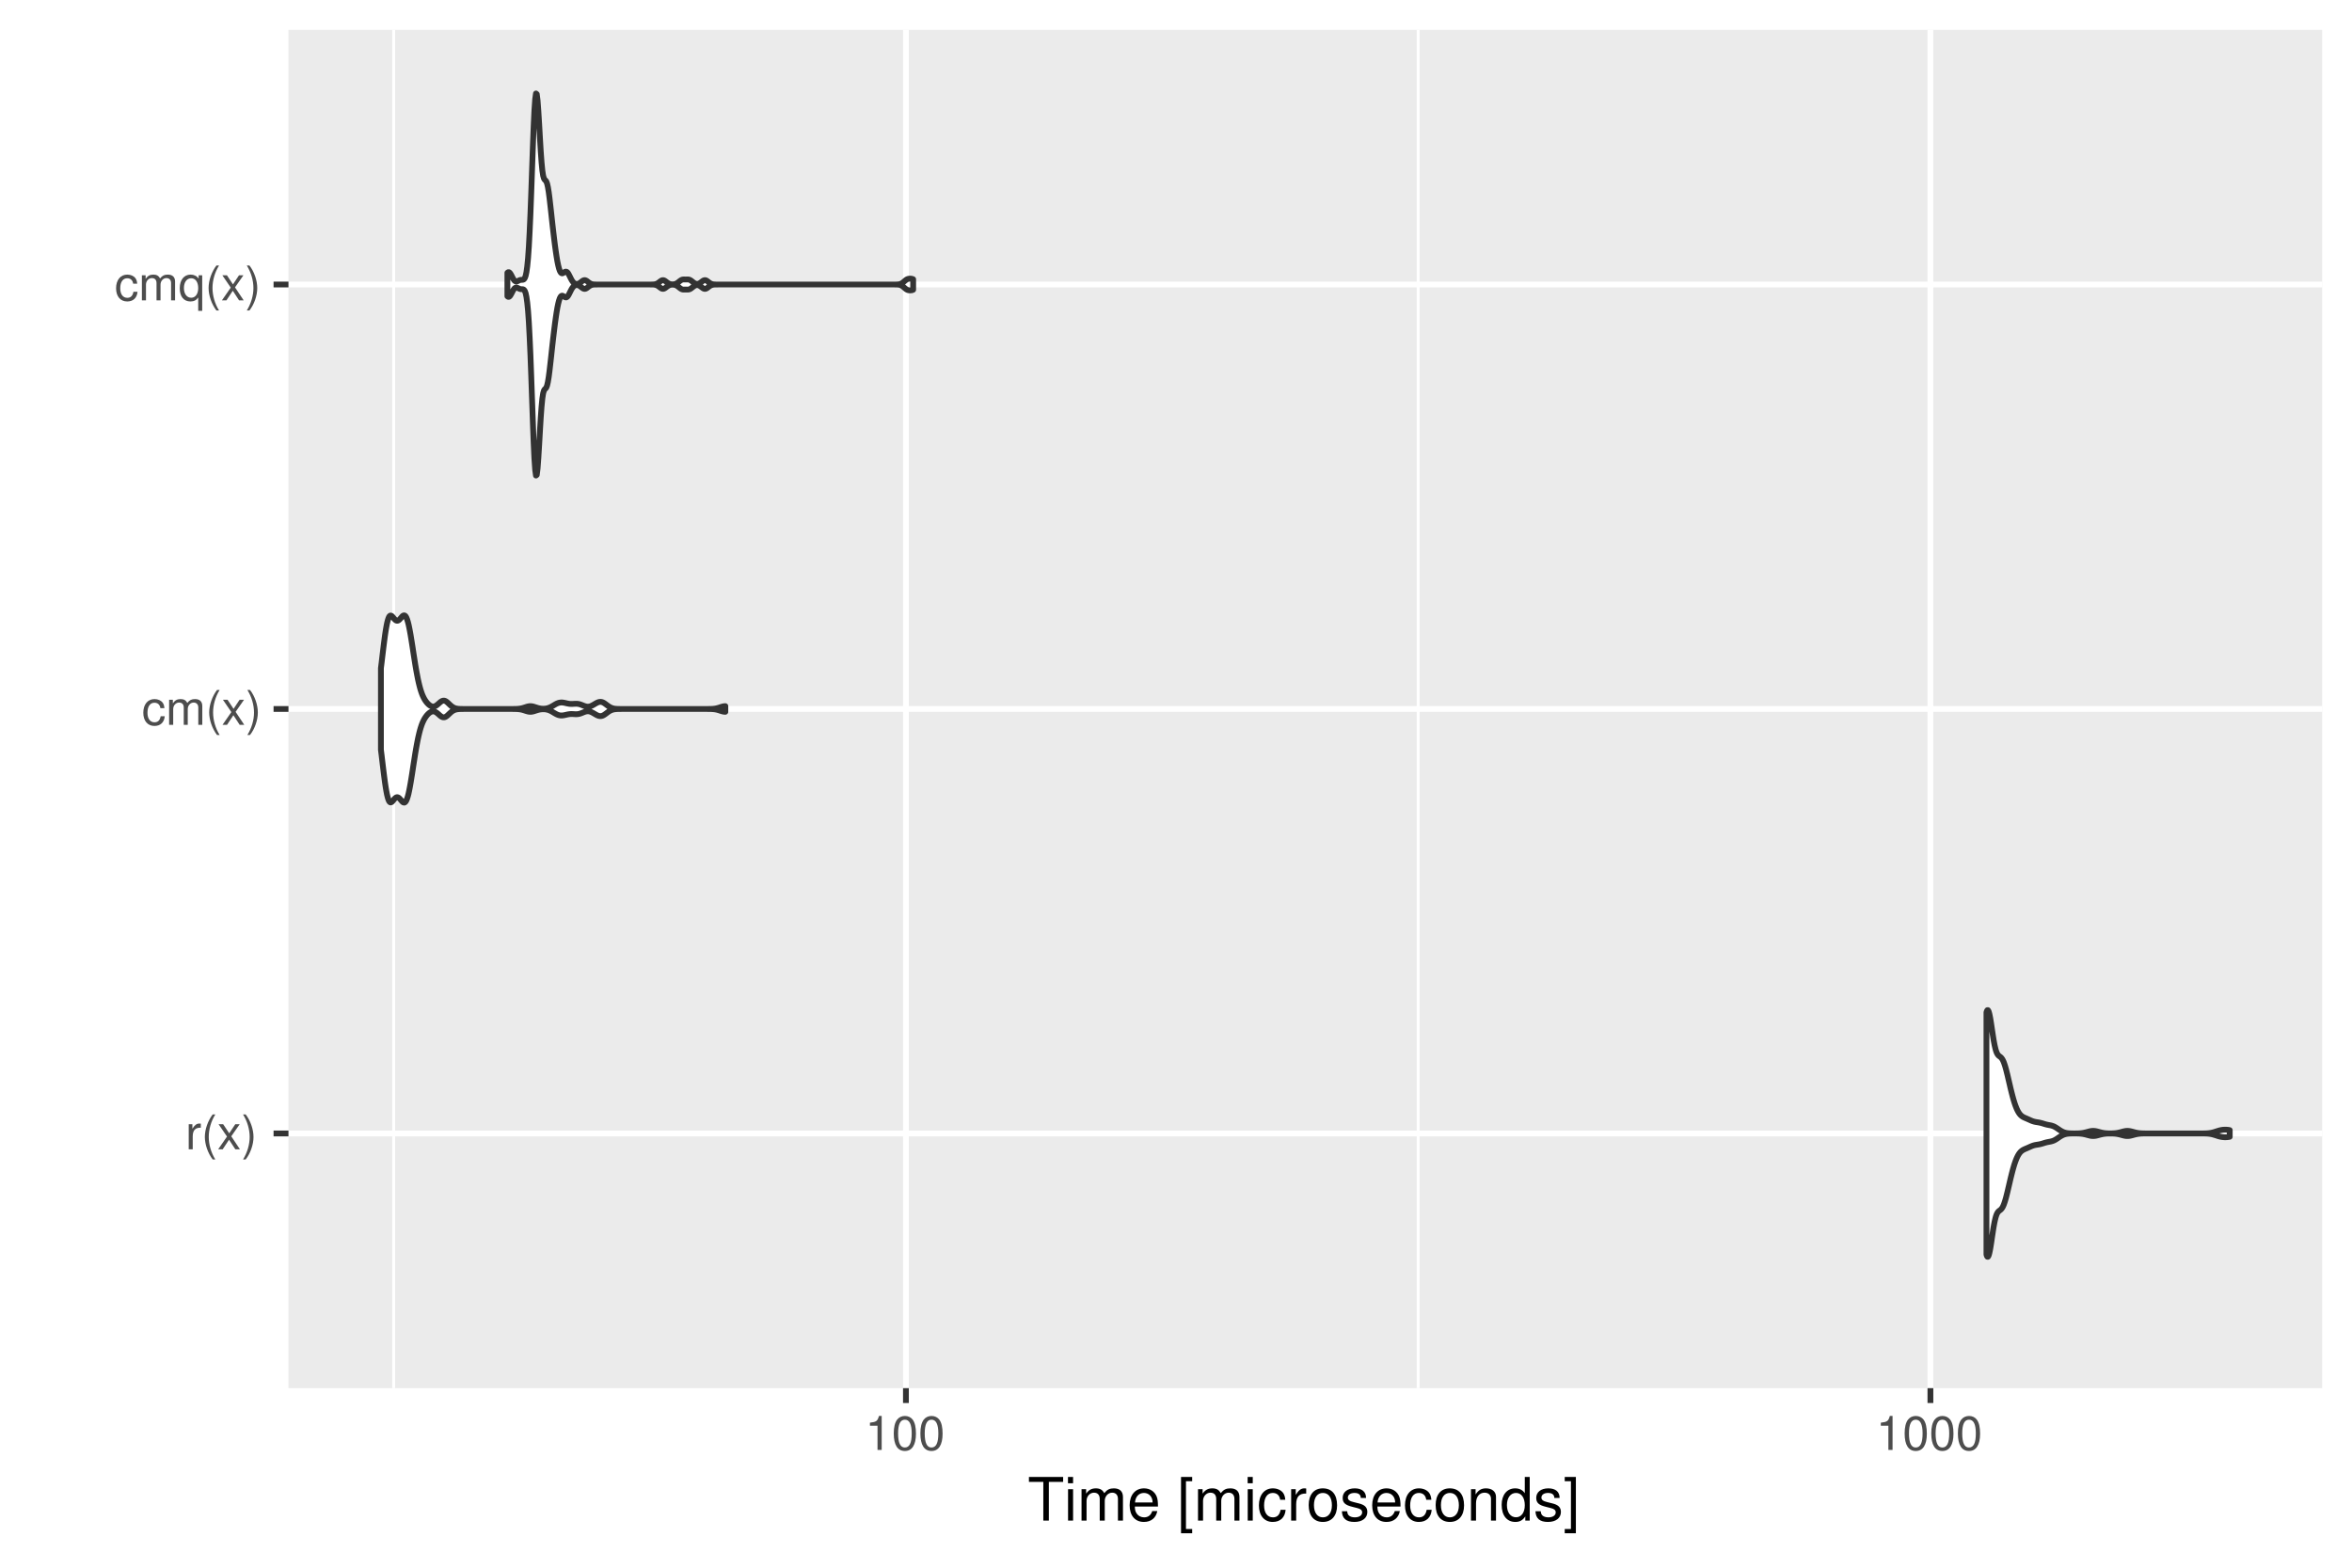 <?xml version="1.0" encoding="UTF-8"?>
<svg xmlns="http://www.w3.org/2000/svg" xmlns:xlink="http://www.w3.org/1999/xlink" width="432pt" height="288pt" viewBox="0 0 432 288" version="1.1">
<defs>
<g>
<symbol overflow="visible" id="glyph0-0">
<path style="stroke:none;" d=""/>
</symbol>
<symbol overflow="visible" id="glyph0-1">
<path style="stroke:none;" d="M 0.609 -4.609 L 0.609 0 L 1.344 0 L 1.344 -2.391 C 1.359 -3.5 1.812 -4 2.828 -3.969 L 2.828 -4.719 C 2.703 -4.734 2.625 -4.734 2.547 -4.734 C 2.062 -4.734 1.703 -4.453 1.281 -3.781 L 1.281 -4.609 Z M 0.609 -4.609 "/>
</symbol>
<symbol overflow="visible" id="glyph0-2">
<path style="stroke:none;" d="M 2.078 -6.406 C 1.203 -5.266 0.641 -3.656 0.641 -2.281 C 0.641 -0.891 1.203 0.719 2.078 1.859 L 2.562 1.859 C 1.781 0.609 1.359 -0.875 1.359 -2.281 C 1.359 -3.672 1.781 -5.156 2.562 -6.406 Z M 2.078 -6.406 "/>
</symbol>
<symbol overflow="visible" id="glyph0-3">
<path style="stroke:none;" d="M 2.562 -2.391 L 4.109 -4.609 L 3.297 -4.609 L 2.188 -2.938 L 1.078 -4.609 L 0.234 -4.609 L 1.781 -2.344 L 0.156 0 L 0.984 0 L 2.156 -1.766 L 3.312 0 L 4.156 0 Z M 2.562 -2.391 "/>
</symbol>
<symbol overflow="visible" id="glyph0-4">
<path style="stroke:none;" d="M 0.812 1.859 C 1.703 0.719 2.25 -0.891 2.25 -2.266 C 2.25 -3.656 1.703 -5.266 0.812 -6.406 L 0.328 -6.406 C 1.109 -5.156 1.547 -3.672 1.547 -2.266 C 1.547 -0.875 1.109 0.609 0.328 1.859 Z M 0.812 1.859 "/>
</symbol>
<symbol overflow="visible" id="glyph0-5">
<path style="stroke:none;" d="M 4.141 -3.062 C 4.109 -3.516 4.016 -3.797 3.828 -4.062 C 3.516 -4.484 2.969 -4.734 2.328 -4.734 C 1.078 -4.734 0.266 -3.75 0.266 -2.219 C 0.266 -0.734 1.062 0.203 2.312 0.203 C 3.406 0.203 4.109 -0.453 4.203 -1.578 L 3.453 -1.578 C 3.328 -0.844 2.953 -0.469 2.328 -0.469 C 1.516 -0.469 1.031 -1.141 1.031 -2.219 C 1.031 -3.375 1.516 -4.062 2.312 -4.062 C 2.922 -4.062 3.312 -3.703 3.406 -3.062 Z M 4.141 -3.062 "/>
</symbol>
<symbol overflow="visible" id="glyph0-6">
<path style="stroke:none;" d="M 0.609 -4.609 L 0.609 0 L 1.359 0 L 1.359 -2.891 C 1.359 -3.562 1.844 -4.094 2.438 -4.094 C 2.984 -4.094 3.297 -3.766 3.297 -3.172 L 3.297 0 L 4.031 0 L 4.031 -2.891 C 4.031 -3.562 4.516 -4.094 5.109 -4.094 C 5.641 -4.094 5.969 -3.75 5.969 -3.172 L 5.969 0 L 6.703 0 L 6.703 -3.453 C 6.703 -4.281 6.234 -4.734 5.359 -4.734 C 4.75 -4.734 4.375 -4.562 3.953 -4.031 C 3.672 -4.531 3.312 -4.734 2.703 -4.734 C 2.094 -4.734 1.688 -4.516 1.297 -3.953 L 1.297 -4.609 Z M 0.609 -4.609 "/>
</symbol>
<symbol overflow="visible" id="glyph0-7">
<path style="stroke:none;" d="M 4.359 1.922 L 4.359 -4.609 L 3.703 -4.609 L 3.703 -4 C 3.359 -4.484 2.844 -4.734 2.234 -4.734 C 1.016 -4.734 0.234 -3.75 0.234 -2.219 C 0.234 -0.719 0.969 0.203 2.203 0.203 C 2.844 0.203 3.281 -0.031 3.625 -0.531 L 3.625 1.922 Z M 2.344 -4.062 C 3.125 -4.062 3.625 -3.359 3.625 -2.25 C 3.625 -1.188 3.109 -0.484 2.344 -0.484 C 1.531 -0.484 1 -1.203 1 -2.266 C 1 -3.344 1.531 -4.062 2.344 -4.062 Z M 2.344 -4.062 "/>
</symbol>
<symbol overflow="visible" id="glyph0-8">
<path style="stroke:none;" d="M 2.281 -4.438 L 2.281 0 L 3.047 0 L 3.047 -6.234 L 2.547 -6.234 C 2.266 -5.281 2.094 -5.141 0.891 -5 L 0.891 -4.438 Z M 2.281 -4.438 "/>
</symbol>
<symbol overflow="visible" id="glyph0-9">
<path style="stroke:none;" d="M 2.422 -6.234 C 1.844 -6.234 1.312 -5.984 0.984 -5.547 C 0.578 -5 0.375 -4.172 0.375 -3.016 C 0.375 -0.906 1.078 0.203 2.422 0.203 C 3.734 0.203 4.453 -0.922 4.453 -2.969 C 4.453 -4.172 4.266 -4.984 3.859 -5.547 C 3.531 -5.984 3.016 -6.234 2.422 -6.234 Z M 2.422 -5.547 C 3.25 -5.547 3.672 -4.719 3.672 -3.031 C 3.672 -1.266 3.266 -0.438 2.406 -0.438 C 1.578 -0.438 1.172 -1.297 1.172 -3.016 C 1.172 -4.719 1.578 -5.547 2.422 -5.547 Z M 2.422 -5.547 "/>
</symbol>
<symbol overflow="visible" id="glyph1-0">
<path style="stroke:none;" d=""/>
</symbol>
<symbol overflow="visible" id="glyph1-1">
<path style="stroke:none;" d="M 3.891 -7.109 L 6.516 -7.109 L 6.516 -8.016 L 0.234 -8.016 L 0.234 -7.109 L 2.875 -7.109 L 2.875 0 L 3.891 0 Z M 3.891 -7.109 "/>
</symbol>
<symbol overflow="visible" id="glyph1-2">
<path style="stroke:none;" d="M 1.656 -5.766 L 0.734 -5.766 L 0.734 0 L 1.656 0 Z M 1.656 -8.016 L 0.719 -8.016 L 0.719 -6.859 L 1.656 -6.859 Z M 1.656 -8.016 "/>
</symbol>
<symbol overflow="visible" id="glyph1-3">
<path style="stroke:none;" d="M 0.766 -5.766 L 0.766 0 L 1.688 0 L 1.688 -3.625 C 1.688 -4.453 2.297 -5.125 3.047 -5.125 C 3.734 -5.125 4.109 -4.703 4.109 -3.969 L 4.109 0 L 5.031 0 L 5.031 -3.625 C 5.031 -4.453 5.641 -5.125 6.391 -5.125 C 7.062 -5.125 7.453 -4.703 7.453 -3.969 L 7.453 0 L 8.375 0 L 8.375 -4.328 C 8.375 -5.359 7.781 -5.922 6.703 -5.922 C 5.938 -5.922 5.484 -5.703 4.938 -5.047 C 4.594 -5.672 4.141 -5.922 3.391 -5.922 C 2.625 -5.922 2.094 -5.641 1.609 -4.953 L 1.609 -5.766 Z M 0.766 -5.766 "/>
</symbol>
<symbol overflow="visible" id="glyph1-4">
<path style="stroke:none;" d="M 5.641 -2.578 C 5.641 -3.453 5.578 -3.984 5.406 -4.406 C 5.031 -5.359 4.156 -5.922 3.078 -5.922 C 1.469 -5.922 0.438 -4.703 0.438 -2.812 C 0.438 -0.906 1.438 0.25 3.062 0.25 C 4.375 0.25 5.297 -0.5 5.516 -1.75 L 4.594 -1.75 C 4.344 -0.984 3.828 -0.594 3.094 -0.594 C 2.516 -0.594 2.016 -0.859 1.703 -1.344 C 1.484 -1.672 1.406 -2 1.391 -2.578 Z M 1.422 -3.328 C 1.5 -4.391 2.141 -5.078 3.062 -5.078 C 4 -5.078 4.656 -4.359 4.656 -3.328 Z M 1.422 -3.328 "/>
</symbol>
<symbol overflow="visible" id="glyph1-5">
<path style="stroke:none;" d=""/>
</symbol>
<symbol overflow="visible" id="glyph1-6">
<path style="stroke:none;" d="M 2.75 -8.016 L 0.703 -8.016 L 0.703 2.328 L 2.75 2.328 L 2.75 1.547 L 1.609 1.547 L 1.609 -7.234 L 2.75 -7.234 Z M 2.75 -8.016 "/>
</symbol>
<symbol overflow="visible" id="glyph1-7">
<path style="stroke:none;" d="M 5.188 -3.828 C 5.141 -4.391 5.016 -4.75 4.797 -5.078 C 4.406 -5.609 3.703 -5.922 2.906 -5.922 C 1.344 -5.922 0.344 -4.703 0.344 -2.781 C 0.344 -0.922 1.328 0.25 2.891 0.25 C 4.266 0.25 5.141 -0.578 5.25 -1.984 L 4.328 -1.984 C 4.172 -1.062 3.703 -0.594 2.922 -0.594 C 1.906 -0.594 1.297 -1.422 1.297 -2.781 C 1.297 -4.219 1.891 -5.078 2.891 -5.078 C 3.656 -5.078 4.141 -4.625 4.25 -3.828 Z M 5.188 -3.828 "/>
</symbol>
<symbol overflow="visible" id="glyph1-8">
<path style="stroke:none;" d="M 0.766 -5.766 L 0.766 0 L 1.688 0 L 1.688 -2.984 C 1.688 -4.375 2.266 -5 3.531 -4.969 L 3.531 -5.891 C 3.375 -5.922 3.281 -5.922 3.172 -5.922 C 2.578 -5.922 2.141 -5.578 1.609 -4.719 L 1.609 -5.766 Z M 0.766 -5.766 "/>
</symbol>
<symbol overflow="visible" id="glyph1-9">
<path style="stroke:none;" d="M 2.984 -5.922 C 1.359 -5.922 0.391 -4.781 0.391 -2.844 C 0.391 -0.891 1.359 0.25 3 0.25 C 4.625 0.25 5.609 -0.906 5.609 -2.797 C 5.609 -4.797 4.656 -5.922 2.984 -5.922 Z M 3 -5.078 C 4.031 -5.078 4.656 -4.234 4.656 -2.812 C 4.656 -1.438 4.016 -0.594 3 -0.594 C 1.984 -0.594 1.359 -1.438 1.359 -2.844 C 1.359 -4.234 1.984 -5.078 3 -5.078 Z M 3 -5.078 "/>
</symbol>
<symbol overflow="visible" id="glyph1-10">
<path style="stroke:none;" d="M 4.812 -4.156 C 4.812 -5.297 4.062 -5.922 2.734 -5.922 C 1.391 -5.922 0.516 -5.234 0.516 -4.172 C 0.516 -3.266 0.984 -2.844 2.344 -2.516 L 3.203 -2.297 C 3.844 -2.141 4.094 -1.906 4.094 -1.5 C 4.094 -0.953 3.547 -0.594 2.75 -0.594 C 2.25 -0.594 1.844 -0.734 1.609 -0.984 C 1.469 -1.141 1.391 -1.312 1.344 -1.719 L 0.375 -1.719 C 0.422 -0.391 1.172 0.25 2.672 0.25 C 4.125 0.25 5.047 -0.469 5.047 -1.578 C 5.047 -2.438 4.562 -2.906 3.422 -3.172 L 2.547 -3.391 C 1.797 -3.562 1.469 -3.812 1.469 -4.219 C 1.469 -4.75 1.953 -5.078 2.688 -5.078 C 3.438 -5.078 3.828 -4.766 3.844 -4.156 Z M 4.812 -4.156 "/>
</symbol>
<symbol overflow="visible" id="glyph1-11">
<path style="stroke:none;" d="M 0.766 -5.766 L 0.766 0 L 1.688 0 L 1.688 -3.172 C 1.688 -4.359 2.312 -5.125 3.25 -5.125 C 3.984 -5.125 4.438 -4.688 4.438 -4 L 4.438 0 L 5.359 0 L 5.359 -4.359 C 5.359 -5.312 4.641 -5.922 3.531 -5.922 C 2.672 -5.922 2.125 -5.594 1.609 -4.797 L 1.609 -5.766 Z M 0.766 -5.766 "/>
</symbol>
<symbol overflow="visible" id="glyph1-12">
<path style="stroke:none;" d="M 5.438 -8.016 L 4.531 -8.016 L 4.531 -5.031 C 4.141 -5.625 3.531 -5.922 2.766 -5.922 C 1.266 -5.922 0.281 -4.734 0.281 -2.891 C 0.281 -0.953 1.234 0.25 2.797 0.25 C 3.594 0.25 4.141 -0.047 4.625 -0.766 L 4.625 0 L 5.438 0 Z M 2.922 -5.078 C 3.906 -5.078 4.531 -4.203 4.531 -2.812 C 4.531 -1.484 3.891 -0.609 2.922 -0.609 C 1.906 -0.609 1.25 -1.5 1.25 -2.844 C 1.25 -4.188 1.906 -5.078 2.922 -5.078 Z M 2.922 -5.078 "/>
</symbol>
<symbol overflow="visible" id="glyph1-13">
<path style="stroke:none;" d="M 0.25 2.328 L 2.297 2.328 L 2.297 -8.016 L 0.25 -8.016 L 0.25 -7.234 L 1.391 -7.234 L 1.391 1.547 L 0.25 1.547 Z M 0.25 2.328 "/>
</symbol>
</g>
<clipPath id="clip1">
  <path d="M 52.984 5.48 L 427 5.48 L 427 256 L 52.984 256 Z M 52.984 5.48 "/>
</clipPath>
<clipPath id="clip2">
  <path d="M 72 5.48 L 73 5.48 L 73 256 L 72 256 Z M 72 5.48 "/>
</clipPath>
<clipPath id="clip3">
  <path d="M 260 5.48 L 261 5.48 L 261 256 L 260 256 Z M 260 5.48 "/>
</clipPath>
<clipPath id="clip4">
  <path d="M 52.984 207 L 427.52 207 L 427.52 209 L 52.984 209 Z M 52.984 207 "/>
</clipPath>
<clipPath id="clip5">
  <path d="M 52.984 129 L 427.52 129 L 427.52 131 L 52.984 131 Z M 52.984 129 "/>
</clipPath>
<clipPath id="clip6">
  <path d="M 52.984 51 L 427.52 51 L 427.52 53 L 52.984 53 Z M 52.984 51 "/>
</clipPath>
<clipPath id="clip7">
  <path d="M 165 5.48 L 167 5.48 L 167 256 L 165 256 Z M 165 5.48 "/>
</clipPath>
<clipPath id="clip8">
  <path d="M 354 5.48 L 356 5.48 L 356 256 L 354 256 Z M 354 5.48 "/>
</clipPath>
</defs>
<g id="surface18">
<rect x="0" y="0" width="432" height="288" style="fill:rgb(100%,100%,100%);fill-opacity:1;stroke:none;"/>
<rect x="0" y="0" width="432" height="288" style="fill:rgb(100%,100%,100%);fill-opacity:1;stroke:none;"/>
<path style="fill:none;stroke-width:1.067;stroke-linecap:round;stroke-linejoin:round;stroke:rgb(100%,100%,100%);stroke-opacity:1;stroke-miterlimit:10;" d="M 0 288 L 432 288 L 432 0 L 0 0 Z M 0 288 "/>
<g clip-path="url(#clip1)" clip-rule="nonzero">
<path style=" stroke:none;fill-rule:nonzero;fill:rgb(92.157%,92.157%,92.157%);fill-opacity:1;" d="M 52.984 255.016 L 426.52 255.016 L 426.52 5.48 L 52.984 5.48 Z M 52.984 255.016 "/>
</g>
<g clip-path="url(#clip2)" clip-rule="nonzero">
<path style="fill:none;stroke-width:0.533;stroke-linecap:butt;stroke-linejoin:round;stroke:rgb(100%,100%,100%);stroke-opacity:1;stroke-miterlimit:10;" d="M 72.309 255.016 L 72.309 5.48 "/>
</g>
<g clip-path="url(#clip3)" clip-rule="nonzero">
<path style="fill:none;stroke-width:0.533;stroke-linecap:butt;stroke-linejoin:round;stroke:rgb(100%,100%,100%);stroke-opacity:1;stroke-miterlimit:10;" d="M 260.48 255.016 L 260.48 5.48 "/>
</g>
<g clip-path="url(#clip4)" clip-rule="nonzero">
<path style="fill:none;stroke-width:1.067;stroke-linecap:butt;stroke-linejoin:round;stroke:rgb(100%,100%,100%);stroke-opacity:1;stroke-miterlimit:10;" d="M 52.984 208.227 L 426.52 208.227 "/>
</g>
<g clip-path="url(#clip5)" clip-rule="nonzero">
<path style="fill:none;stroke-width:1.067;stroke-linecap:butt;stroke-linejoin:round;stroke:rgb(100%,100%,100%);stroke-opacity:1;stroke-miterlimit:10;" d="M 52.984 130.246 L 426.52 130.246 "/>
</g>
<g clip-path="url(#clip6)" clip-rule="nonzero">
<path style="fill:none;stroke-width:1.067;stroke-linecap:butt;stroke-linejoin:round;stroke:rgb(100%,100%,100%);stroke-opacity:1;stroke-miterlimit:10;" d="M 52.984 52.266 L 426.52 52.266 "/>
</g>
<g clip-path="url(#clip7)" clip-rule="nonzero">
<path style="fill:none;stroke-width:1.067;stroke-linecap:butt;stroke-linejoin:round;stroke:rgb(100%,100%,100%);stroke-opacity:1;stroke-miterlimit:10;" d="M 166.395 255.016 L 166.395 5.48 "/>
</g>
<g clip-path="url(#clip8)" clip-rule="nonzero">
<path style="fill:none;stroke-width:1.067;stroke-linecap:butt;stroke-linejoin:round;stroke:rgb(100%,100%,100%);stroke-opacity:1;stroke-miterlimit:10;" d="M 354.566 255.016 L 354.566 5.48 "/>
</g>
<path style="fill-rule:nonzero;fill:rgb(100%,100%,100%);fill-opacity:1;stroke-width:1.067;stroke-linecap:round;stroke-linejoin:round;stroke:rgb(20%,20%,20%);stroke-opacity:1;stroke-miterlimit:10;" d="M 364.859 230.473 L 364.945 230.734 L 365.031 230.875 L 365.121 230.883 L 365.207 230.766 L 365.297 230.547 L 365.383 230.238 L 365.469 229.844 L 365.559 229.383 L 365.645 228.863 L 365.734 228.301 L 365.82 227.719 L 365.906 227.129 L 365.996 226.547 L 366.082 225.98 L 366.168 225.441 L 366.258 224.945 L 366.344 224.496 L 366.434 224.094 L 366.52 223.742 L 366.605 223.438 L 366.695 223.184 L 366.781 222.98 L 366.871 222.816 L 366.957 222.684 L 367.043 222.582 L 367.133 222.496 L 367.219 222.426 L 367.305 222.359 L 367.395 222.297 L 367.48 222.223 L 367.57 222.133 L 367.656 222.031 L 367.742 221.91 L 367.832 221.766 L 367.918 221.59 L 368.008 221.391 L 368.094 221.168 L 368.18 220.918 L 368.27 220.645 L 368.355 220.352 L 368.445 220.039 L 368.531 219.707 L 368.617 219.359 L 368.707 219.004 L 368.793 218.637 L 368.879 218.266 L 368.969 217.887 L 369.055 217.512 L 369.145 217.133 L 369.23 216.762 L 369.316 216.395 L 369.406 216.035 L 369.492 215.684 L 369.582 215.34 L 369.668 215.012 L 369.754 214.695 L 369.844 214.391 L 369.93 214.098 L 370.016 213.824 L 370.105 213.562 L 370.191 213.316 L 370.281 213.086 L 370.367 212.871 L 370.453 212.672 L 370.543 212.488 L 370.629 212.316 L 370.719 212.164 L 370.805 212.023 L 370.891 211.898 L 370.98 211.781 L 371.066 211.676 L 371.152 211.586 L 371.242 211.504 L 371.328 211.43 L 371.418 211.367 L 371.504 211.309 L 371.59 211.254 L 371.68 211.207 L 371.766 211.164 L 371.855 211.121 L 371.941 211.082 L 372.027 211.047 L 372.117 211.008 L 372.289 210.938 L 372.379 210.898 L 372.465 210.859 L 372.555 210.82 L 372.727 210.742 L 372.816 210.703 L 372.902 210.664 L 372.992 210.625 L 373.078 210.586 L 373.164 210.551 L 373.254 210.516 L 373.426 210.453 L 373.516 210.426 L 373.602 210.402 L 373.691 210.379 L 373.777 210.359 L 373.863 210.344 L 373.953 210.328 L 374.039 210.312 L 374.129 210.297 L 374.215 210.285 L 374.301 210.27 L 374.391 210.258 L 374.562 210.227 L 374.652 210.207 L 374.738 210.188 L 374.828 210.168 L 375 210.121 L 375.09 210.094 L 375.176 210.07 L 375.266 210.043 L 375.438 209.988 L 375.527 209.961 L 375.613 209.934 L 375.699 209.91 L 375.789 209.887 L 375.875 209.863 L 375.965 209.844 L 376.051 209.824 L 376.137 209.809 L 376.227 209.789 L 376.312 209.773 L 376.402 209.758 L 376.488 209.742 L 376.574 209.723 L 376.664 209.707 L 376.75 209.684 L 376.84 209.66 L 376.926 209.637 L 377.012 209.609 L 377.102 209.578 L 377.188 209.543 L 377.273 209.504 L 377.363 209.461 L 377.449 209.414 L 377.539 209.363 L 377.625 209.312 L 377.711 209.258 L 377.801 209.199 L 377.887 209.141 L 377.977 209.082 L 378.062 209.02 L 378.148 208.961 L 378.238 208.902 L 378.41 208.785 L 378.5 208.73 L 378.586 208.68 L 378.676 208.633 L 378.762 208.586 L 378.848 208.543 L 378.938 208.504 L 379.023 208.465 L 379.113 208.434 L 379.285 208.379 L 379.375 208.355 L 379.547 208.316 L 379.637 208.301 L 379.723 208.289 L 379.812 208.277 L 379.898 208.27 L 379.984 208.258 L 380.074 208.254 L 380.16 208.246 L 380.25 208.242 L 380.336 208.238 L 380.422 208.238 L 380.512 208.234 L 380.598 208.234 L 380.684 208.23 L 381.297 208.23 L 381.387 208.234 L 381.473 208.234 L 381.559 208.238 L 381.648 208.238 L 381.82 208.246 L 381.91 208.25 L 381.996 208.258 L 382.086 208.262 L 382.258 208.277 L 382.348 208.289 L 382.434 208.301 L 382.523 208.312 L 382.609 208.324 L 382.695 208.34 L 382.785 208.359 L 382.871 208.375 L 382.957 208.395 L 383.047 208.418 L 383.133 208.438 L 383.223 208.461 L 383.395 208.508 L 383.484 208.531 L 383.57 208.555 L 383.66 208.578 L 383.746 208.598 L 383.832 208.621 L 383.922 208.641 L 384.008 208.656 L 384.098 208.668 L 384.184 208.68 L 384.27 208.688 L 384.359 208.695 L 384.531 208.695 L 384.621 208.691 L 384.707 208.684 L 384.797 208.672 L 384.883 208.66 L 384.969 208.645 L 385.059 208.629 L 385.145 208.605 L 385.234 208.586 L 385.406 208.539 L 385.496 208.516 L 385.668 208.469 L 385.758 208.445 L 385.844 208.426 L 385.934 208.402 L 386.105 208.363 L 386.195 208.348 L 386.281 208.332 L 386.371 208.316 L 386.543 208.293 L 386.633 208.281 L 386.805 208.266 L 386.895 208.258 L 386.98 208.254 L 387.07 208.25 L 387.242 208.242 L 387.332 208.238 L 387.855 208.238 L 387.941 208.242 L 388.031 208.246 L 388.117 208.246 L 388.207 208.254 L 388.293 208.258 L 388.379 208.266 L 388.469 208.27 L 388.555 208.281 L 388.645 208.289 L 388.816 208.312 L 388.906 208.328 L 389.078 208.359 L 389.168 208.379 L 389.254 208.398 L 389.344 208.418 L 389.516 208.465 L 389.605 208.488 L 389.691 208.512 L 389.781 208.535 L 389.953 208.582 L 390.043 208.602 L 390.215 208.641 L 390.305 208.656 L 390.391 208.672 L 390.48 208.684 L 390.566 208.691 L 390.652 208.695 L 390.828 208.695 L 390.918 208.691 L 391.004 208.684 L 391.09 208.672 L 391.18 208.66 L 391.266 208.645 L 391.352 208.625 L 391.441 208.605 L 391.527 208.582 L 391.617 208.562 L 391.789 208.516 L 391.879 208.488 L 391.965 208.469 L 392.055 208.445 L 392.141 208.422 L 392.227 208.402 L 392.316 208.383 L 392.402 208.363 L 392.492 208.344 L 392.578 208.328 L 392.664 208.316 L 392.754 208.301 L 392.84 208.293 L 392.926 208.281 L 393.016 208.273 L 393.102 208.266 L 393.191 208.258 L 393.277 208.254 L 393.363 208.246 L 393.453 208.242 L 393.539 208.238 L 393.629 208.238 L 393.715 208.234 L 393.801 208.234 L 393.891 208.23 L 394.152 208.23 L 394.238 208.227 L 404.469 208.227 L 404.559 208.23 L 404.73 208.23 L 404.82 208.234 L 404.906 208.234 L 404.996 208.238 L 405.082 208.238 L 405.168 208.242 L 405.258 208.246 L 405.344 208.25 L 405.434 208.258 L 405.52 208.262 L 405.605 208.27 L 405.695 208.277 L 405.867 208.301 L 405.957 208.312 L 406.043 208.328 L 406.133 208.344 L 406.219 208.359 L 406.305 208.379 L 406.395 208.398 L 406.48 208.422 L 406.57 208.445 L 406.656 208.473 L 406.742 208.496 L 406.832 208.523 L 406.918 208.551 L 407.008 208.578 L 407.094 208.609 L 407.18 208.637 L 407.27 208.664 L 407.441 208.719 L 407.531 208.746 L 407.617 208.77 L 407.707 208.793 L 407.879 208.832 L 407.969 208.848 L 408.055 208.863 L 408.145 208.879 L 408.23 208.891 L 408.316 208.898 L 408.406 208.906 L 408.492 208.914 L 408.578 208.918 L 408.668 208.918 L 408.754 208.922 L 408.844 208.918 L 409.016 208.91 L 409.105 208.902 L 409.191 208.891 L 409.281 208.883 L 409.453 208.852 L 409.543 208.836 L 409.543 207.617 L 409.453 207.598 L 409.367 207.582 L 409.281 207.57 L 409.191 207.559 L 409.105 207.551 L 409.016 207.543 L 408.844 207.535 L 408.754 207.531 L 408.668 207.531 L 408.578 207.535 L 408.406 207.543 L 408.316 207.551 L 408.145 207.574 L 408.055 207.586 L 407.969 207.602 L 407.879 207.621 L 407.707 207.66 L 407.617 207.684 L 407.531 207.707 L 407.441 207.734 L 407.27 207.789 L 407.18 207.816 L 407.008 207.871 L 406.918 207.902 L 406.832 207.93 L 406.742 207.957 L 406.656 207.98 L 406.57 208.008 L 406.48 208.031 L 406.395 208.051 L 406.305 208.074 L 406.219 208.09 L 406.133 208.109 L 406.043 208.125 L 405.957 208.141 L 405.867 208.152 L 405.781 208.164 L 405.695 208.172 L 405.605 208.184 L 405.52 208.191 L 405.434 208.195 L 405.344 208.203 L 405.258 208.207 L 405.168 208.211 L 405.082 208.215 L 404.996 208.215 L 404.906 208.219 L 404.82 208.219 L 404.73 208.223 L 404.383 208.223 L 404.297 208.227 L 394.414 208.227 L 394.328 208.223 L 393.977 208.223 L 393.891 208.219 L 393.715 208.219 L 393.629 208.215 L 393.539 208.211 L 393.453 208.207 L 393.363 208.203 L 393.191 208.195 L 393.102 208.188 L 393.016 208.18 L 392.926 208.172 L 392.754 208.148 L 392.664 208.137 L 392.492 208.105 L 392.402 208.09 L 392.316 208.07 L 392.227 208.051 L 392.141 208.031 L 392.055 208.008 L 391.965 207.984 L 391.879 207.961 L 391.789 207.938 L 391.617 207.891 L 391.527 207.867 L 391.441 207.848 L 391.352 207.828 L 391.266 207.809 L 391.18 207.793 L 391.09 207.781 L 391.004 207.77 L 390.918 207.762 L 390.828 207.758 L 390.742 207.754 L 390.652 207.758 L 390.566 207.762 L 390.48 207.77 L 390.391 207.781 L 390.305 207.797 L 390.215 207.812 L 390.043 207.852 L 389.953 207.871 L 389.781 207.918 L 389.691 207.941 L 389.605 207.965 L 389.516 207.988 L 389.344 208.035 L 389.254 208.055 L 389.168 208.074 L 389.078 208.094 L 388.906 208.125 L 388.816 208.141 L 388.645 208.164 L 388.555 208.172 L 388.469 208.18 L 388.379 208.188 L 388.293 208.195 L 388.207 208.199 L 388.117 208.203 L 388.031 208.207 L 387.941 208.211 L 387.855 208.211 L 387.77 208.215 L 387.418 208.215 L 387.332 208.211 L 387.242 208.211 L 387.07 208.203 L 386.98 208.199 L 386.895 208.191 L 386.805 208.188 L 386.633 208.172 L 386.543 208.16 L 386.371 208.137 L 386.281 208.121 L 386.195 208.105 L 386.105 208.086 L 386.02 208.07 L 385.934 208.051 L 385.844 208.027 L 385.758 208.004 L 385.668 207.984 L 385.496 207.938 L 385.406 207.91 L 385.32 207.891 L 385.234 207.867 L 385.145 207.844 L 385.059 207.824 L 384.969 207.809 L 384.797 207.777 L 384.707 207.77 L 384.621 207.762 L 384.531 207.758 L 384.445 207.754 L 384.359 207.758 L 384.27 207.762 L 384.184 207.773 L 384.098 207.781 L 384.008 207.797 L 383.922 207.812 L 383.832 207.832 L 383.746 207.852 L 383.66 207.875 L 383.57 207.898 L 383.484 207.922 L 383.395 207.945 L 383.223 207.992 L 383.133 208.016 L 383.047 208.035 L 382.957 208.055 L 382.785 208.094 L 382.695 208.109 L 382.523 208.141 L 382.434 208.152 L 382.348 208.164 L 382.258 208.172 L 382.172 208.184 L 382.086 208.191 L 381.996 208.195 L 381.91 208.203 L 381.82 208.207 L 381.734 208.211 L 381.648 208.211 L 381.559 208.215 L 381.473 208.219 L 381.297 208.219 L 381.211 208.223 L 380.773 208.223 L 380.684 208.219 L 380.512 208.219 L 380.422 208.215 L 380.25 208.207 L 380.16 208.203 L 380.074 208.199 L 379.984 208.191 L 379.812 208.176 L 379.723 208.164 L 379.637 208.152 L 379.547 208.137 L 379.375 208.098 L 379.285 208.074 L 379.113 208.02 L 379.023 207.984 L 378.938 207.949 L 378.848 207.91 L 378.762 207.867 L 378.676 207.82 L 378.586 207.773 L 378.5 207.719 L 378.41 207.664 L 378.324 207.609 L 378.238 207.551 L 378.148 207.492 L 378.062 207.43 L 377.977 207.371 L 377.887 207.312 L 377.801 207.254 L 377.711 207.195 L 377.625 207.141 L 377.539 207.09 L 377.449 207.039 L 377.363 206.992 L 377.273 206.949 L 377.188 206.91 L 377.102 206.875 L 377.012 206.844 L 376.84 206.789 L 376.75 206.766 L 376.664 206.746 L 376.574 206.727 L 376.402 206.695 L 376.312 206.68 L 376.227 206.66 L 376.137 206.645 L 376.051 206.629 L 375.965 206.609 L 375.875 206.586 L 375.789 206.566 L 375.699 206.543 L 375.613 206.516 L 375.527 206.492 L 375.438 206.465 L 375.266 206.41 L 375.176 206.383 L 375.09 206.355 L 375 206.332 L 374.828 206.285 L 374.738 206.266 L 374.652 206.246 L 374.562 206.227 L 374.391 206.195 L 374.301 206.18 L 374.215 206.168 L 374.129 206.152 L 374.039 206.141 L 373.953 206.125 L 373.863 206.109 L 373.691 206.07 L 373.602 206.051 L 373.516 206.023 L 373.426 205.996 L 373.34 205.969 L 373.254 205.938 L 373.164 205.902 L 373.078 205.867 L 372.992 205.828 L 372.902 205.789 L 372.816 205.75 L 372.727 205.711 L 372.555 205.633 L 372.465 205.594 L 372.379 205.555 L 372.289 205.516 L 372.203 205.48 L 372.117 205.441 L 372.027 205.406 L 371.855 205.328 L 371.766 205.289 L 371.68 205.246 L 371.59 205.199 L 371.504 205.145 L 371.418 205.086 L 371.328 205.023 L 371.242 204.949 L 371.152 204.867 L 371.066 204.773 L 370.98 204.672 L 370.891 204.555 L 370.805 204.43 L 370.719 204.289 L 370.629 204.133 L 370.543 203.965 L 370.453 203.777 L 370.367 203.578 L 370.281 203.363 L 370.191 203.133 L 370.105 202.891 L 370.016 202.629 L 369.93 202.352 L 369.844 202.062 L 369.754 201.758 L 369.668 201.441 L 369.582 201.109 L 369.492 200.77 L 369.406 200.418 L 369.316 200.059 L 369.23 199.691 L 369.145 199.316 L 369.055 198.941 L 368.969 198.566 L 368.879 198.188 L 368.793 197.816 L 368.707 197.449 L 368.617 197.094 L 368.531 196.746 L 368.445 196.414 L 368.355 196.098 L 368.27 195.805 L 368.18 195.535 L 368.094 195.285 L 368.008 195.062 L 367.918 194.863 L 367.832 194.688 L 367.742 194.543 L 367.656 194.422 L 367.57 194.316 L 367.48 194.23 L 367.395 194.156 L 367.305 194.09 L 367.219 194.027 L 367.133 193.957 L 367.043 193.871 L 366.957 193.766 L 366.871 193.637 L 366.781 193.473 L 366.695 193.27 L 366.605 193.012 L 366.52 192.711 L 366.434 192.355 L 366.344 191.953 L 366.258 191.504 L 366.168 191.012 L 366.082 190.473 L 365.996 189.906 L 365.906 189.32 L 365.82 188.734 L 365.734 188.152 L 365.645 187.59 L 365.559 187.07 L 365.469 186.605 L 365.383 186.215 L 365.297 185.902 L 365.207 185.684 L 365.121 185.57 L 365.031 185.578 L 364.945 185.719 L 364.859 185.977 Z M 364.859 230.473 "/>
<path style="fill-rule:nonzero;fill:rgb(100%,100%,100%);fill-opacity:1;stroke-width:1.067;stroke-linecap:round;stroke-linejoin:round;stroke:rgb(20%,20%,20%);stroke-opacity:1;stroke-miterlimit:10;" d="M 69.965 137.734 L 70.09 138.742 L 70.211 139.77 L 70.336 140.805 L 70.461 141.828 L 70.586 142.809 L 70.707 143.727 L 70.832 144.562 L 70.957 145.305 L 71.078 145.938 L 71.203 146.457 L 71.328 146.859 L 71.449 147.148 L 71.574 147.328 L 71.699 147.41 L 71.82 147.402 L 71.945 147.332 L 72.07 147.219 L 72.195 147.078 L 72.316 146.926 L 72.441 146.777 L 72.566 146.648 L 72.688 146.547 L 72.812 146.477 L 72.938 146.453 L 73.059 146.473 L 73.184 146.527 L 73.309 146.617 L 73.43 146.738 L 73.555 146.875 L 73.68 147.023 L 73.805 147.168 L 73.926 147.297 L 74.051 147.395 L 74.176 147.441 L 74.297 147.438 L 74.422 147.359 L 74.547 147.207 L 74.668 146.977 L 74.793 146.656 L 74.918 146.254 L 75.043 145.766 L 75.164 145.199 L 75.289 144.559 L 75.414 143.859 L 75.535 143.121 L 75.66 142.348 L 75.785 141.551 L 75.906 140.746 L 76.031 139.945 L 76.156 139.156 L 76.277 138.387 L 76.402 137.652 L 76.527 136.953 L 76.652 136.297 L 76.773 135.684 L 76.898 135.121 L 77.023 134.602 L 77.145 134.133 L 77.27 133.707 L 77.395 133.324 L 77.516 132.988 L 77.641 132.688 L 77.766 132.422 L 77.887 132.18 L 78.012 131.965 L 78.137 131.773 L 78.262 131.598 L 78.383 131.438 L 78.508 131.297 L 78.633 131.168 L 78.754 131.055 L 78.879 130.953 L 79.004 130.867 L 79.125 130.797 L 79.25 130.746 L 79.375 130.707 L 79.496 130.688 L 79.621 130.688 L 79.746 130.707 L 79.871 130.742 L 79.992 130.801 L 80.117 130.871 L 80.242 130.961 L 80.363 131.059 L 80.488 131.164 L 80.613 131.273 L 80.734 131.387 L 80.859 131.492 L 80.984 131.586 L 81.105 131.668 L 81.23 131.727 L 81.355 131.766 L 81.48 131.781 L 81.602 131.773 L 81.727 131.742 L 81.852 131.688 L 81.973 131.609 L 82.098 131.516 L 82.223 131.41 L 82.344 131.293 L 82.719 130.941 L 82.84 130.832 L 82.965 130.734 L 83.09 130.645 L 83.211 130.566 L 83.336 130.5 L 83.461 130.445 L 83.582 130.398 L 83.707 130.359 L 83.832 130.332 L 83.953 130.309 L 84.078 130.289 L 84.203 130.277 L 84.328 130.27 L 84.449 130.262 L 84.699 130.254 L 84.82 130.25 L 85.07 130.25 L 85.191 130.246 L 94.105 130.246 L 94.23 130.25 L 94.477 130.25 L 94.727 130.258 L 94.848 130.262 L 94.973 130.266 L 95.098 130.273 L 95.223 130.285 L 95.344 130.297 L 95.469 130.312 L 95.594 130.332 L 95.715 130.352 L 95.84 130.379 L 95.965 130.41 L 96.086 130.445 L 96.211 130.48 L 96.336 130.52 L 96.457 130.559 L 96.582 130.602 L 96.707 130.641 L 96.832 130.676 L 96.953 130.707 L 97.078 130.734 L 97.203 130.75 L 97.324 130.762 L 97.449 130.762 L 97.574 130.758 L 97.695 130.742 L 97.82 130.719 L 97.945 130.691 L 98.07 130.656 L 98.191 130.621 L 98.316 130.578 L 98.441 130.539 L 98.562 130.5 L 98.688 130.461 L 98.812 130.426 L 98.934 130.395 L 99.059 130.367 L 99.184 130.344 L 99.305 130.324 L 99.555 130.301 L 99.68 130.297 L 99.801 130.293 L 99.926 130.297 L 100.051 130.305 L 100.172 130.316 L 100.297 130.332 L 100.422 130.355 L 100.543 130.383 L 100.668 130.418 L 100.793 130.457 L 100.914 130.504 L 101.039 130.559 L 101.164 130.617 L 101.289 130.68 L 101.41 130.75 L 101.535 130.82 L 101.66 130.895 L 101.781 130.973 L 102.031 131.113 L 102.152 131.18 L 102.277 131.242 L 102.402 131.297 L 102.523 131.344 L 102.648 131.379 L 102.773 131.41 L 102.898 131.43 L 103.02 131.438 L 103.145 131.441 L 103.27 131.438 L 103.391 131.426 L 103.641 131.387 L 103.762 131.359 L 104.012 131.305 L 104.133 131.277 L 104.258 131.25 L 104.383 131.227 L 104.508 131.207 L 104.629 131.191 L 104.754 131.18 L 104.879 131.172 L 105 131.172 L 105.25 131.18 L 105.371 131.188 L 105.621 131.203 L 105.742 131.207 L 105.867 131.207 L 106.117 131.191 L 106.238 131.172 L 106.363 131.148 L 106.488 131.113 L 106.609 131.078 L 106.734 131.035 L 106.859 130.984 L 106.98 130.938 L 107.23 130.836 L 107.355 130.789 L 107.477 130.75 L 107.602 130.715 L 107.727 130.691 L 107.848 130.676 L 107.973 130.668 L 108.098 130.676 L 108.219 130.691 L 108.344 130.719 L 108.469 130.758 L 108.59 130.809 L 108.715 130.863 L 108.965 130.996 L 109.086 131.07 L 109.211 131.141 L 109.336 131.215 L 109.457 131.285 L 109.582 131.355 L 109.707 131.414 L 109.828 131.465 L 109.953 131.508 L 110.078 131.535 L 110.199 131.551 L 110.324 131.555 L 110.449 131.539 L 110.574 131.512 L 110.695 131.469 L 110.82 131.41 L 110.945 131.34 L 111.066 131.262 L 111.316 131.082 L 111.438 130.988 L 111.562 130.895 L 111.688 130.805 L 111.809 130.719 L 111.934 130.641 L 112.059 130.57 L 112.184 130.508 L 112.305 130.457 L 112.43 130.41 L 112.555 130.371 L 112.676 130.344 L 112.801 130.316 L 112.926 130.297 L 113.047 130.285 L 113.172 130.273 L 113.297 130.266 L 113.418 130.258 L 113.543 130.254 L 113.668 130.254 L 113.793 130.25 L 114.039 130.25 L 114.164 130.246 L 129.887 130.246 L 130.008 130.25 L 130.258 130.25 L 130.383 130.254 L 130.504 130.254 L 130.629 130.258 L 130.754 130.266 L 130.875 130.273 L 131 130.281 L 131.125 130.293 L 131.246 130.309 L 131.371 130.324 L 131.496 130.348 L 131.617 130.371 L 131.867 130.434 L 131.992 130.473 L 132.113 130.508 L 132.238 130.551 L 132.363 130.59 L 132.484 130.629 L 132.609 130.668 L 132.734 130.699 L 132.855 130.727 L 132.98 130.746 L 133.105 130.758 L 133.227 130.762 L 133.227 129.73 L 133.105 129.734 L 132.98 129.746 L 132.855 129.766 L 132.734 129.793 L 132.484 129.863 L 132.363 129.902 L 132.238 129.945 L 132.113 129.984 L 131.992 130.023 L 131.867 130.059 L 131.617 130.121 L 131.496 130.145 L 131.371 130.168 L 131.246 130.188 L 131.125 130.199 L 130.875 130.223 L 130.754 130.227 L 130.629 130.234 L 130.504 130.238 L 130.383 130.242 L 130.133 130.242 L 130.008 130.246 L 113.914 130.246 L 113.793 130.242 L 113.668 130.242 L 113.418 130.234 L 113.297 130.227 L 113.047 130.211 L 112.926 130.195 L 112.801 130.176 L 112.676 130.152 L 112.555 130.121 L 112.43 130.082 L 112.305 130.039 L 112.184 129.984 L 112.059 129.922 L 111.934 129.852 L 111.809 129.773 L 111.688 129.688 L 111.562 129.598 L 111.438 129.504 L 111.316 129.414 L 111.191 129.32 L 111.066 129.234 L 110.945 129.152 L 110.82 129.082 L 110.695 129.023 L 110.574 128.98 L 110.449 128.953 L 110.324 128.938 L 110.199 128.941 L 110.078 128.957 L 109.953 128.984 L 109.828 129.027 L 109.707 129.078 L 109.582 129.141 L 109.457 129.207 L 109.336 129.277 L 109.086 129.426 L 108.965 129.496 L 108.84 129.566 L 108.715 129.629 L 108.59 129.688 L 108.469 129.734 L 108.344 129.773 L 108.219 129.801 L 108.098 129.816 L 107.973 129.824 L 107.848 129.82 L 107.727 129.805 L 107.602 129.777 L 107.477 129.742 L 107.355 129.703 L 107.23 129.656 L 107.105 129.605 L 106.98 129.559 L 106.859 129.508 L 106.734 129.461 L 106.609 129.418 L 106.488 129.379 L 106.363 129.348 L 106.238 129.32 L 106.117 129.305 L 105.992 129.293 L 105.867 129.289 L 105.742 129.289 L 105.621 129.293 L 105.496 129.297 L 105.371 129.305 L 105.25 129.312 L 105.125 129.32 L 104.879 129.32 L 104.629 129.305 L 104.508 129.289 L 104.133 129.219 L 104.012 129.188 L 103.762 129.133 L 103.641 129.105 L 103.391 129.066 L 103.27 129.055 L 103.145 129.051 L 103.02 129.055 L 102.898 129.066 L 102.773 129.086 L 102.648 129.113 L 102.523 129.152 L 102.402 129.199 L 102.277 129.25 L 102.152 129.312 L 102.031 129.379 L 101.906 129.449 L 101.781 129.523 L 101.66 129.598 L 101.535 129.672 L 101.41 129.742 L 101.289 129.812 L 101.039 129.938 L 100.914 129.988 L 100.793 130.035 L 100.668 130.078 L 100.543 130.109 L 100.422 130.141 L 100.172 130.18 L 100.051 130.191 L 99.801 130.199 L 99.68 130.199 L 99.43 130.184 L 99.305 130.168 L 99.184 130.148 L 99.059 130.125 L 98.934 130.098 L 98.812 130.066 L 98.688 130.031 L 98.562 129.992 L 98.441 129.953 L 98.191 129.875 L 98.07 129.836 L 97.945 129.801 L 97.82 129.773 L 97.695 129.75 L 97.574 129.738 L 97.449 129.73 L 97.324 129.73 L 97.203 129.742 L 97.078 129.762 L 96.953 129.785 L 96.832 129.816 L 96.457 129.934 L 96.336 129.973 L 96.086 130.051 L 95.965 130.082 L 95.84 130.113 L 95.715 130.141 L 95.594 130.164 L 95.344 130.195 L 95.223 130.211 L 94.848 130.234 L 94.727 130.238 L 94.602 130.238 L 94.477 130.242 L 94.355 130.242 L 94.23 130.246 L 85.07 130.246 L 84.945 130.242 L 84.82 130.242 L 84.699 130.238 L 84.574 130.238 L 84.449 130.23 L 84.328 130.227 L 84.078 130.203 L 83.953 130.184 L 83.832 130.164 L 83.707 130.133 L 83.582 130.094 L 83.461 130.051 L 83.336 129.992 L 83.211 129.926 L 83.09 129.848 L 82.965 129.758 L 82.84 129.66 L 82.719 129.551 L 82.594 129.438 L 82.469 129.316 L 82.344 129.199 L 82.223 129.082 L 82.098 128.977 L 81.973 128.883 L 81.852 128.805 L 81.727 128.75 L 81.602 128.719 L 81.48 128.711 L 81.355 128.727 L 81.23 128.766 L 81.105 128.828 L 80.984 128.906 L 80.859 129 L 80.734 129.109 L 80.613 129.219 L 80.488 129.328 L 80.363 129.434 L 80.242 129.535 L 80.117 129.621 L 79.992 129.691 L 79.871 129.75 L 79.746 129.789 L 79.621 129.805 L 79.496 129.805 L 79.375 129.785 L 79.25 129.75 L 79.125 129.695 L 79.004 129.625 L 78.879 129.539 L 78.754 129.438 L 78.633 129.324 L 78.508 129.195 L 78.383 129.055 L 78.262 128.895 L 78.137 128.723 L 78.012 128.527 L 77.887 128.312 L 77.766 128.074 L 77.641 127.805 L 77.516 127.504 L 77.395 127.168 L 77.27 126.789 L 77.145 126.363 L 77.023 125.891 L 76.898 125.375 L 76.773 124.809 L 76.652 124.195 L 76.527 123.539 L 76.402 122.84 L 76.277 122.105 L 76.156 121.336 L 76.031 120.547 L 75.906 119.746 L 75.785 118.941 L 75.66 118.148 L 75.535 117.375 L 75.414 116.633 L 75.289 115.938 L 75.164 115.297 L 75.043 114.727 L 74.918 114.242 L 74.793 113.836 L 74.668 113.52 L 74.547 113.285 L 74.422 113.133 L 74.297 113.059 L 74.176 113.051 L 74.051 113.102 L 73.926 113.195 L 73.805 113.328 L 73.555 113.617 L 73.43 113.758 L 73.309 113.875 L 73.184 113.965 L 73.059 114.02 L 72.938 114.039 L 72.812 114.016 L 72.688 113.949 L 72.566 113.844 L 72.441 113.715 L 72.316 113.566 L 72.195 113.418 L 72.07 113.277 L 71.945 113.16 L 71.82 113.094 L 71.699 113.086 L 71.574 113.164 L 71.449 113.344 L 71.328 113.633 L 71.203 114.035 L 71.078 114.555 L 70.957 115.188 L 70.832 115.93 L 70.707 116.766 L 70.586 117.684 L 70.461 118.664 L 70.336 119.688 L 70.211 120.723 L 70.09 121.754 L 69.965 122.758 Z M 69.965 137.734 "/>
<path style="fill-rule:nonzero;fill:rgb(100%,100%,100%);fill-opacity:1;stroke-width:1.067;stroke-linecap:round;stroke-linejoin:round;stroke:rgb(20%,20%,20%);stroke-opacity:1;stroke-miterlimit:10;" d="M 93.195 54.422 L 93.34 54.527 L 93.488 54.527 L 93.633 54.418 L 93.777 54.219 L 93.926 53.957 L 94.07 53.672 L 94.215 53.395 L 94.363 53.152 L 94.508 52.973 L 94.652 52.863 L 94.801 52.82 L 94.945 52.84 L 95.09 52.895 L 95.238 52.969 L 95.383 53.039 L 95.527 53.094 L 95.676 53.121 L 95.82 53.129 L 95.965 53.129 L 96.113 53.156 L 96.258 53.254 L 96.402 53.469 L 96.551 53.875 L 96.695 54.551 L 96.84 55.59 L 96.988 57.094 L 97.133 59.152 L 97.277 61.863 L 97.426 65.188 L 97.57 69.012 L 97.715 73.133 L 97.863 77.262 L 98.008 81.059 L 98.152 84.172 L 98.301 86.328 L 98.445 87.359 L 98.59 87.238 L 98.738 86.086 L 98.883 84.145 L 99.031 81.723 L 99.176 79.16 L 99.32 76.75 L 99.469 74.723 L 99.613 73.227 L 99.758 72.273 L 99.906 71.75 L 100.051 71.516 L 100.195 71.387 L 100.344 71.191 L 100.488 70.812 L 100.633 70.18 L 100.781 69.293 L 100.926 68.191 L 101.07 66.941 L 101.219 65.621 L 101.363 64.285 L 101.508 62.977 L 101.656 61.711 L 101.801 60.5 L 101.945 59.355 L 102.094 58.293 L 102.238 57.328 L 102.383 56.484 L 102.531 55.773 L 102.676 55.207 L 102.82 54.785 L 102.969 54.508 L 103.113 54.359 L 103.258 54.32 L 103.406 54.363 L 103.551 54.449 L 103.695 54.551 L 103.844 54.621 L 103.988 54.637 L 104.133 54.57 L 104.281 54.426 L 104.426 54.199 L 104.57 53.926 L 104.863 53.34 L 105.008 53.074 L 105.156 52.844 L 105.301 52.664 L 105.445 52.531 L 105.594 52.438 L 105.738 52.383 L 105.883 52.363 L 106.031 52.367 L 106.176 52.398 L 106.32 52.453 L 106.469 52.535 L 106.613 52.637 L 106.758 52.75 L 106.906 52.867 L 107.051 52.965 L 107.195 53.039 L 107.344 53.07 L 107.488 53.062 L 107.633 53.008 L 107.781 52.918 L 107.926 52.809 L 108.07 52.695 L 108.219 52.586 L 108.363 52.492 L 108.508 52.414 L 108.656 52.359 L 108.801 52.32 L 108.945 52.297 L 109.094 52.281 L 109.238 52.273 L 109.383 52.27 L 109.676 52.27 L 109.82 52.266 L 119.301 52.266 L 119.449 52.27 L 119.738 52.27 L 119.887 52.273 L 120.031 52.281 L 120.176 52.297 L 120.324 52.32 L 120.469 52.355 L 120.613 52.406 L 120.762 52.477 L 120.906 52.566 L 121.051 52.676 L 121.199 52.789 L 121.344 52.898 L 121.488 52.992 L 121.637 53.051 L 121.781 53.066 L 121.926 53.043 L 122.074 52.977 L 122.219 52.883 L 122.363 52.77 L 122.512 52.656 L 122.656 52.555 L 122.801 52.465 L 122.949 52.395 L 123.094 52.348 L 123.238 52.316 L 123.387 52.297 L 123.531 52.293 L 123.68 52.297 L 123.824 52.316 L 123.969 52.348 L 124.117 52.395 L 124.262 52.461 L 124.406 52.551 L 124.555 52.656 L 124.844 52.891 L 124.992 53 L 125.137 53.09 L 125.281 53.152 L 125.43 53.188 L 125.574 53.199 L 125.719 53.195 L 125.867 53.191 L 126.012 53.191 L 126.156 53.195 L 126.305 53.199 L 126.449 53.188 L 126.594 53.156 L 126.742 53.102 L 126.887 53.016 L 127.031 52.91 L 127.18 52.789 L 127.324 52.676 L 127.469 52.566 L 127.617 52.48 L 127.762 52.418 L 127.906 52.379 L 128.055 52.371 L 128.199 52.387 L 128.344 52.43 L 128.492 52.496 L 128.637 52.59 L 128.781 52.695 L 128.93 52.809 L 129.074 52.918 L 129.219 53.004 L 129.367 53.059 L 129.512 53.07 L 129.656 53.035 L 129.805 52.965 L 129.949 52.867 L 130.094 52.75 L 130.242 52.637 L 130.387 52.535 L 130.531 52.449 L 130.68 52.387 L 130.824 52.34 L 130.969 52.309 L 131.117 52.289 L 131.262 52.277 L 131.406 52.273 L 131.555 52.27 L 131.844 52.27 L 131.992 52.266 L 164.223 52.266 L 164.371 52.27 L 164.516 52.27 L 164.66 52.273 L 164.809 52.277 L 164.953 52.289 L 165.098 52.305 L 165.246 52.332 L 165.391 52.375 L 165.535 52.438 L 165.684 52.52 L 165.828 52.621 L 165.973 52.742 L 166.121 52.871 L 166.266 52.996 L 166.41 53.109 L 166.559 53.199 L 166.703 53.27 L 166.848 53.312 L 166.996 53.336 L 167.141 53.344 L 167.285 53.34 L 167.434 53.324 L 167.578 53.289 L 167.723 53.23 L 167.723 51.301 L 167.578 51.246 L 167.434 51.211 L 167.285 51.191 L 167.141 51.188 L 166.996 51.199 L 166.848 51.223 L 166.703 51.266 L 166.559 51.332 L 166.41 51.426 L 166.266 51.539 L 166.121 51.664 L 165.973 51.793 L 165.828 51.91 L 165.684 52.016 L 165.535 52.098 L 165.391 52.156 L 165.246 52.199 L 165.098 52.23 L 164.953 52.246 L 164.809 52.258 L 164.66 52.262 L 164.516 52.266 L 131.555 52.266 L 131.406 52.262 L 131.262 52.254 L 131.117 52.242 L 130.969 52.227 L 130.824 52.195 L 130.68 52.148 L 130.531 52.086 L 130.387 52 L 130.242 51.898 L 130.094 51.781 L 129.949 51.668 L 129.805 51.57 L 129.656 51.496 L 129.512 51.465 L 129.367 51.477 L 129.219 51.531 L 129.074 51.617 L 128.93 51.727 L 128.781 51.84 L 128.637 51.945 L 128.492 52.035 L 128.344 52.105 L 128.199 52.148 L 128.055 52.164 L 127.906 52.152 L 127.762 52.117 L 127.617 52.055 L 127.469 51.965 L 127.324 51.859 L 127.18 51.742 L 127.031 51.625 L 126.887 51.52 L 126.742 51.434 L 126.594 51.375 L 126.449 51.344 L 126.305 51.336 L 126.156 51.34 L 126.012 51.344 L 125.867 51.344 L 125.719 51.336 L 125.574 51.336 L 125.43 51.348 L 125.281 51.383 L 125.137 51.445 L 124.992 51.535 L 124.844 51.645 L 124.555 51.879 L 124.406 51.984 L 124.262 52.074 L 124.117 52.141 L 123.969 52.188 L 123.824 52.219 L 123.68 52.234 L 123.531 52.242 L 123.387 52.234 L 123.238 52.219 L 123.094 52.188 L 122.949 52.137 L 122.801 52.07 L 122.656 51.98 L 122.512 51.879 L 122.363 51.766 L 122.219 51.652 L 122.074 51.559 L 121.926 51.492 L 121.781 51.465 L 121.637 51.484 L 121.488 51.543 L 121.344 51.633 L 121.199 51.742 L 121.051 51.859 L 120.906 51.965 L 120.762 52.059 L 120.613 52.129 L 120.469 52.18 L 120.324 52.215 L 120.176 52.238 L 120.031 52.25 L 119.887 52.258 L 119.738 52.262 L 119.594 52.266 L 109.531 52.266 L 109.383 52.262 L 109.238 52.258 L 109.094 52.25 L 108.945 52.238 L 108.801 52.211 L 108.656 52.176 L 108.508 52.117 L 108.363 52.043 L 108.219 51.949 L 108.07 51.84 L 107.926 51.723 L 107.781 51.613 L 107.633 51.527 L 107.488 51.473 L 107.344 51.461 L 107.195 51.496 L 107.051 51.566 L 106.906 51.668 L 106.758 51.785 L 106.613 51.898 L 106.469 52 L 106.32 52.078 L 106.176 52.137 L 106.031 52.168 L 105.883 52.172 L 105.738 52.148 L 105.594 52.094 L 105.445 52.004 L 105.301 51.871 L 105.156 51.688 L 105.008 51.461 L 104.863 51.195 L 104.719 50.902 L 104.57 50.609 L 104.426 50.336 L 104.281 50.109 L 104.133 49.961 L 103.988 49.898 L 103.844 49.91 L 103.695 49.984 L 103.551 50.082 L 103.406 50.172 L 103.258 50.215 L 103.113 50.176 L 102.969 50.027 L 102.82 49.75 L 102.676 49.328 L 102.531 48.762 L 102.383 48.051 L 102.238 47.203 L 102.094 46.242 L 101.945 45.18 L 101.801 44.035 L 101.656 42.824 L 101.508 41.559 L 101.363 40.25 L 101.219 38.914 L 101.07 37.594 L 100.926 36.344 L 100.781 35.242 L 100.633 34.352 L 100.488 33.723 L 100.344 33.344 L 100.195 33.148 L 100.051 33.02 L 99.906 32.781 L 99.758 32.262 L 99.613 31.309 L 99.469 29.812 L 99.32 27.785 L 99.176 25.375 L 99.031 22.812 L 98.883 20.391 L 98.738 18.449 L 98.59 17.297 L 98.445 17.176 L 98.301 18.207 L 98.152 20.363 L 98.008 23.477 L 97.863 27.27 L 97.715 31.402 L 97.57 35.523 L 97.426 39.348 L 97.277 42.672 L 97.133 45.383 L 96.988 47.441 L 96.84 48.941 L 96.695 49.984 L 96.551 50.66 L 96.402 51.066 L 96.258 51.281 L 96.113 51.375 L 95.965 51.402 L 95.82 51.406 L 95.676 51.414 L 95.527 51.441 L 95.383 51.496 L 95.238 51.566 L 95.09 51.641 L 94.945 51.695 L 94.801 51.715 L 94.652 51.672 L 94.508 51.562 L 94.363 51.383 L 94.215 51.141 L 94.07 50.863 L 93.926 50.578 L 93.777 50.316 L 93.633 50.117 L 93.488 50.008 L 93.34 50.008 L 93.195 50.113 Z M 93.195 54.422 "/>
<g style="fill:rgb(30.196%,30.196%,30.196%);fill-opacity:1;">
  <use xlink:href="#glyph0-1" x="34.055" y="211.142"/>
  <use xlink:href="#glyph0-2" x="36.984" y="211.142"/>
  <use xlink:href="#glyph0-3" x="39.914" y="211.142"/>
  <use xlink:href="#glyph0-4" x="44.312" y="211.142"/>
</g>
<g style="fill:rgb(30.196%,30.196%,30.196%);fill-opacity:1;">
  <use xlink:href="#glyph0-5" x="26.055" y="133.161"/>
  <use xlink:href="#glyph0-6" x="30.453" y="133.161"/>
  <use xlink:href="#glyph0-2" x="37.781" y="133.161"/>
  <use xlink:href="#glyph0-3" x="40.711" y="133.161"/>
  <use xlink:href="#glyph0-4" x="45.109" y="133.161"/>
</g>
<g style="fill:rgb(30.196%,30.196%,30.196%);fill-opacity:1;">
  <use xlink:href="#glyph0-5" x="21.055" y="55.181"/>
  <use xlink:href="#glyph0-6" x="25.453" y="55.181"/>
  <use xlink:href="#glyph0-7" x="32.781" y="55.181"/>
  <use xlink:href="#glyph0-2" x="37.672" y="55.181"/>
  <use xlink:href="#glyph0-3" x="40.602" y="55.181"/>
  <use xlink:href="#glyph0-4" x="45" y="55.181"/>
</g>
<path style="fill:none;stroke-width:1.067;stroke-linecap:butt;stroke-linejoin:round;stroke:rgb(20%,20%,20%);stroke-opacity:1;stroke-miterlimit:10;" d="M 50.246 208.227 L 52.984 208.227 "/>
<path style="fill:none;stroke-width:1.067;stroke-linecap:butt;stroke-linejoin:round;stroke:rgb(20%,20%,20%);stroke-opacity:1;stroke-miterlimit:10;" d="M 50.246 130.246 L 52.984 130.246 "/>
<path style="fill:none;stroke-width:1.067;stroke-linecap:butt;stroke-linejoin:round;stroke:rgb(20%,20%,20%);stroke-opacity:1;stroke-miterlimit:10;" d="M 50.246 52.266 L 52.984 52.266 "/>
<path style="fill:none;stroke-width:1.067;stroke-linecap:butt;stroke-linejoin:round;stroke:rgb(20%,20%,20%);stroke-opacity:1;stroke-miterlimit:10;" d="M 166.395 257.754 L 166.395 255.016 "/>
<path style="fill:none;stroke-width:1.067;stroke-linecap:butt;stroke-linejoin:round;stroke:rgb(20%,20%,20%);stroke-opacity:1;stroke-miterlimit:10;" d="M 354.566 257.754 L 354.566 255.016 "/>
<g style="fill:rgb(30.196%,30.196%,30.196%);fill-opacity:1;">
  <use xlink:href="#glyph0-8" x="158.895" y="266.36"/>
  <use xlink:href="#glyph0-9" x="163.785" y="266.36"/>
  <use xlink:href="#glyph0-9" x="168.676" y="266.36"/>
</g>
<g style="fill:rgb(30.196%,30.196%,30.196%);fill-opacity:1;">
  <use xlink:href="#glyph0-8" x="344.566" y="266.36"/>
  <use xlink:href="#glyph0-9" x="349.457" y="266.36"/>
  <use xlink:href="#glyph0-9" x="354.348" y="266.36"/>
  <use xlink:href="#glyph0-9" x="359.238" y="266.36"/>
</g>
<g style="fill:rgb(0%,0%,0%);fill-opacity:1;">
  <use xlink:href="#glyph1-1" x="188.754" y="279.347"/>
  <use xlink:href="#glyph1-2" x="195.441" y="279.347"/>
  <use xlink:href="#glyph1-3" x="197.884" y="279.347"/>
  <use xlink:href="#glyph1-4" x="207.047" y="279.347"/>
  <use xlink:href="#glyph1-5" x="213.163" y="279.347"/>
  <use xlink:href="#glyph1-6" x="216.221" y="279.347"/>
  <use xlink:href="#glyph1-3" x="219.278" y="279.347"/>
  <use xlink:href="#glyph1-2" x="228.441" y="279.347"/>
  <use xlink:href="#glyph1-7" x="230.884" y="279.347"/>
  <use xlink:href="#glyph1-8" x="236.384" y="279.347"/>
  <use xlink:href="#glyph1-9" x="239.98" y="279.347"/>
  <use xlink:href="#glyph1-10" x="246.097" y="279.347"/>
  <use xlink:href="#glyph1-4" x="251.597" y="279.347"/>
  <use xlink:href="#glyph1-7" x="257.713" y="279.347"/>
  <use xlink:href="#glyph1-9" x="263.301" y="279.347"/>
  <use xlink:href="#glyph1-11" x="269.417" y="279.347"/>
  <use xlink:href="#glyph1-12" x="275.533" y="279.347"/>
  <use xlink:href="#glyph1-10" x="281.649" y="279.347"/>
  <use xlink:href="#glyph1-13" x="287.149" y="279.347"/>
</g>
</g>
</svg>
